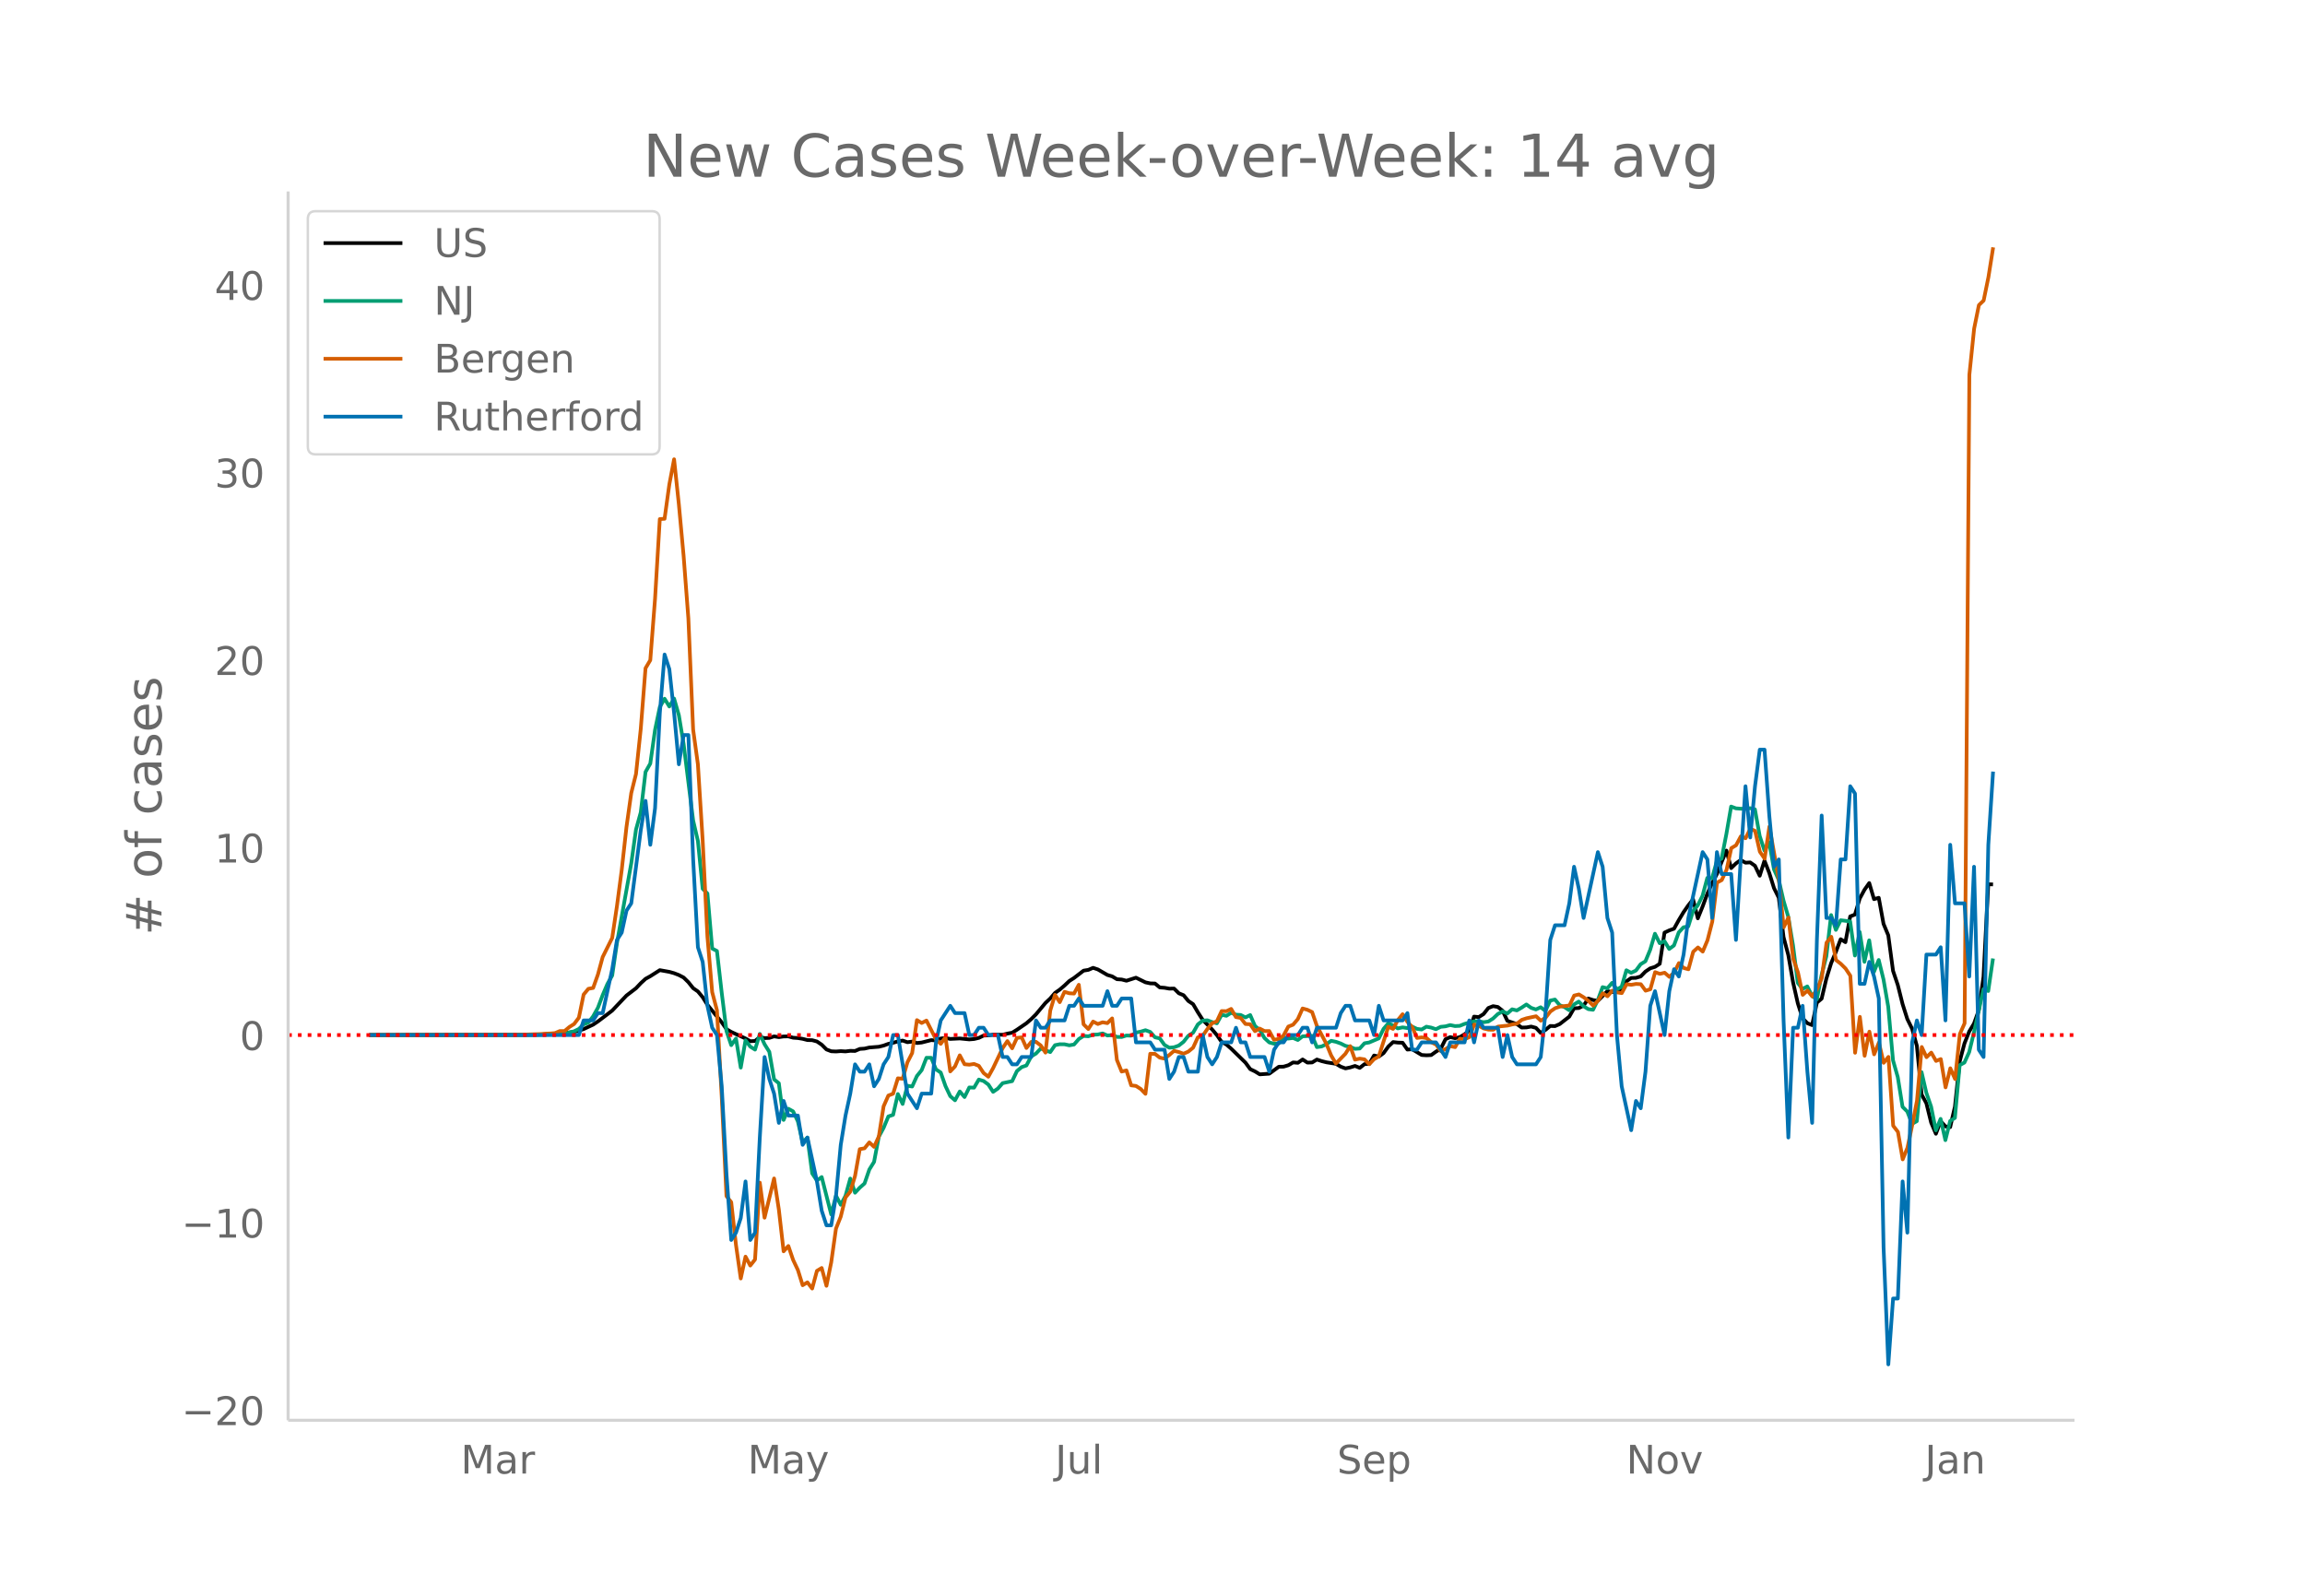 <svg height="864" viewBox="0 0 936 648" width="1248" xmlns="http://www.w3.org/2000/svg" xmlns:xlink="http://www.w3.org/1999/xlink"><defs><style>*{stroke-linecap:butt;stroke-linejoin:round}</style></defs><g id="figure_1"><path d="M0 648h936V0H0z" fill="#fff" id="patch_1"/><g id="axes_1"><path d="M117 576.72h725.4V77.76H117z" fill="none" id="patch_2"/><path clip-path="url(#pb6297be5a2)" d="M149.973 420.309l63.818-.093 7.735-.17 5.802-.365 3.868-.417 1.934-.275 1.934-.469 1.934-.64 3.867-1.804 1.934-1.297 3.868-2.925 1.934-1.482 5.801-6.112 3.868-2.958 1.934-2.053 1.934-1.768 1.934-1.07 3.868-2.457 3.867.692 1.934.544 1.934.746 1.934 1.011 1.934 1.899 1.934 2.422 1.934 1.335 1.934 2.332 1.934 3.097 3.867 4.745 1.934 2.356 1.934 2.766 1.934 1.144 5.802 2.66 1.933 1.101 1.934-.098 1.934-1.587 1.934.427 1.934-.083 1.934-.621 1.934.307 1.934-.269 1.934-.028 1.933.534 1.934.137 1.934.32 1.934.5 1.934.05 1.934.528 1.934 1.302 1.934 1.93 1.934.739 1.933.09 1.934-.147 1.934.117 1.934-.237 1.934.053 1.934-.828 1.934-.133 1.934-.445 3.867-.304 1.934-.474 1.934-.707 1.934-.437 1.934-.561 1.934-.33 1.934.666 1.934-.252 1.933.576 1.934-.196 3.868-.983 1.934.158 1.934-.81 1.934-.213 1.934.39 3.867-.19 3.868.386 1.934-.164 1.934-.46 1.934-.93 1.934-.093 1.934-.275 3.867.032 1.934-.48 1.934-.352 1.934-1.203 3.868-2.646 1.934-1.679 1.934-1.932 3.867-4.636 1.934-1.82 1.934-2.24 1.934-1.35 1.934-1.662 1.934-1.833 1.934-1.24 3.867-2.968 1.934-.313 1.934-.831 1.934.658 3.868 2.24 1.934.57 1.934 1.155 1.933.118 1.934.5 3.868-1.24 3.868 1.899 1.934.417 1.934.054 1.934 1.599 1.933.139 1.934.348 1.934-.04 1.934 1.917 1.934.79 1.934 2.334 1.934 1.297 1.934 3.29 1.933 3.03 3.868 3.96 1.934 2.296 1.934 2.774 1.934 1.044 1.934 1.687 5.801 5.67 1.934 2.637 1.934.917 1.934 1.192 3.868-.269 3.868-2.817 1.934-.036 1.933-.58 1.934-1.135 1.934.153 1.934-1.357 1.934 1.277 1.934-.06 1.934-1.195 1.934.651 1.933.481 3.868.607 1.934 1.159 1.934.707 1.934-.397 1.934-.605 1.934.794 1.934-1.535 1.933-.118 1.934-3.374 1.934.434 1.934-1.41 1.934-2.668 1.934-1.817 1.934.219 1.934.063 1.934 2.774 1.933-.15 3.868 2.346 1.934.129 1.934-.092 1.934-1.389 1.934-1.163 1.934-3.873 1.933-.883 1.934.453 1.934-.43 1.934-1.132 1.934-1.518 1.934-5.683 1.934.181 1.934-1.219 1.934-2.456 1.933-.758 1.934.334 1.934 1.543 1.934 4.093 3.868 1.297 1.934 1.426 1.934-.055 1.933-.35 1.934.524 1.934 2.043 1.934-1.217 1.934-1.588 1.934.065 1.934-.838 3.868-3.019 1.933-3.389 1.934-.104 1.934-.96 1.934-2.912 1.934.633 1.934.317 3.868-3.931 1.934.335 1.933-.035 1.934-1.103 1.934-3.196 1.934-1.348 1.934-.061 1.934-.565 1.934-1.986 1.934-1.31 1.933-.596 1.934-1.255 1.934-12.646 1.934-.913 1.934-.677 1.934-3.496 1.934-3.221 1.934-2.774 1.934-2.422 1.933 7.7 1.934-4.787 1.934-5.235 1.934-4.235 1.934-3.725 1.934-4.934 1.934-4.603 1.934 7.116 1.934-1.897 1.933-1.385 1.934 1.086 1.934-.114 1.934 1.366 1.934 4.05 1.934-6.123 1.934 4.965 1.934 6.185 1.933 3.9 1.934 15.974 1.934 7.293 1.934 11.078 1.934 8.536 1.934 6.06 1.934 1.998 1.934.783 1.934-9.121 1.933-1.605 1.934-8.171 1.934-6.258 1.934-4.586 1.934-5.138 1.934 1.203 1.934-10.459 1.934-.755 1.934-6.497 1.933-3.563 1.934-2.738 1.934 6.53 1.934-.539 1.934 10.578 1.934 4.654 1.934 14.44 1.934 5.748 1.933 7.722 1.934 6.1 1.934 3.92 1.934 6.925 1.934 19.793 1.934 3.543 1.934 7.85 1.934 4.547 1.934-5.097 1.933 2.097 1.934.295 1.934-8.297 1.934-18.36 1.934-7.32 1.934-4.853 1.934-3.21 1.934-5.359 1.934-13.65 1.933-37.574 1.934.072h0" fill="none" stroke="#000" stroke-linecap="round" stroke-width="1.5" id="line2d_1"/><path clip-path="url(#pb6297be5a2)" d="M149.973 420.309l69.62-.098 5.801-.227 3.868-.239 3.868-.973 1.934-.95 1.934-1.849 1.933-.741 1.934-2.548 1.934-3.46 1.934-5.15 1.934-4.538 1.934-3.417 1.934-13.19 5.801-32.31 1.934-13.774 1.934-6.987 1.934-16.394 1.934-3.411 1.934-13.675 1.934-9.271 1.934-3.38 1.933 3.153 1.934-3.209 1.934 6.755 1.934 11.672 3.868 31.067 1.934 8.31 1.934 19.42 1.934 1.928 1.933 22.334 1.934 1.005 1.934 16.945 1.934 15.554 1.934 5.739 1.934-2.67 1.934 11.788 1.934-11.084 1.933 2.56 1.934 1.218 1.934-6.369 1.934 4.19 1.934 3.086 1.934 11.188 1.934 1.562 1.934 14.9 1.934-4.545 1.933 1.078 1.934 4.079 1.934 8.543 1.934-1.979 1.934 14.527 1.934 2.915 1.934-1.421 3.868 15.169 1.933-7.618 1.934 3.71 1.934-3.643 1.934-7.006 1.934 5.75 1.934-2.063 1.934-1.703 1.934-5.64 1.933-3.13 1.934-10.238 1.934-3.565 1.934-4.635 1.934-.662 1.934-8.439 1.934 4.03 1.934-7.392 1.934.307 1.933-4.263 1.934-2.406 1.934-5.004 1.934.019 1.934 4.69 1.934 1.293 1.934 5.5 1.934 4.084 1.933 1.678 1.934-3.583 1.934 2.266 1.934-3.895 1.934.086 1.934-3.295 1.934.6 1.934 1.433 1.934 2.964 1.933-1.34 1.934-2.193 3.868-.815 1.934-4.078 1.934-1.623 1.934-.668 1.934-3.68 1.934-1.157 1.933-2.034 3.868 1.433 1.934-2.804 1.934-.38 1.934.024 1.934.423 1.934-.343 1.933-2.223 1.934-1.237 1.934.129 1.934-.631 1.934-.098 1.934-.435 1.934.845 1.934-.165 1.934.74 1.933.031 1.934-.6 1.934.062 1.934-1.256 1.934-.38 1.934-.581 1.934.71 1.934 2.18 1.934.423 1.933 2.67 1.934 1.127 1.934-.184 1.934-.698 1.934-1.519 1.934-2.443 1.934-1.237 1.934-3.369 1.933-1.537 1.934-.147 1.934.717 1.934.508 1.934-3.46 1.934.423 1.934-1.244 1.934.778 1.934.123 1.933.992 1.934-.962 1.934 4.452 1.934 1.599 1.934 3.288 1.934 1.782 1.934.527 1.934-.129 1.934-2.112 1.933.147 1.934-.245 1.934.82 1.934-1.494 3.868-.19 1.934 4.58 1.934-.275 1.933-.924 1.934-1.366 1.934.398 1.934.686 1.934.967 1.934.435 1.934.778 1.934-.135 1.934-2.13 1.933-.332 3.868-1.653 1.934-3.852 1.934-2.284 1.934.888 1.934 1.194 1.934-.416 1.934.287 1.933-.606 1.934.919 1.934.263 1.934-1.14 1.934.362 1.934.65 1.934-.956 1.934-.196 1.933-.52 1.934.41 1.934-.092 1.934-.784 3.868-1.053 1.934-.012 1.934.373 1.934-.275 1.933-1.22 1.934-1.824 1.934-1.078 1.934.857 1.934-1.702 1.934.453 1.934-1.127 1.934-1.286 1.933 1.372 1.934.655 1.934-.906 1.934 1.513 1.934-4.214 1.934-.422 1.934 2.29 1.934.766 1.934 1.286 1.933-2.352 1.934-1.157 1.934 1.867 1.934 1.189 1.934.257 1.934-3.932 1.934-5.254 1.934.484 1.934-2.217 1.933 2.64 1.934-1.042 1.934-6.718 1.934 1.035 1.934-.919 1.934-2.578 1.934-1.182 1.934-4.666 1.933-6.528 1.934 3.852 1.934-.833 1.934 3.172 1.934-1.433 1.934-5.303 1.934-2.07 1.934-.362 1.934-6.166 1.933-2.395 1.934-3.882 1.934-7.251 1.934.135 1.934-6.927 1.934-1.028 1.934-9.952 1.934-11.2 1.934.728 1.933.147h1.934l1.934-.196 1.934.441 1.934 10.821 1.934 5.934 1.934-3.356 1.934 10.987 1.933 4.262 1.934 8.396 1.934 6.608 1.934 11.586 1.934 15.249 1.934 2.486 1.934-1.053 1.934 3.833 1.934 1.464 1.933-9.964 1.934-7.569 1.934-16.743 1.934 6.026 1.934-3.92 3.868.472 1.934 13.859 1.934-9.566 1.933 12.12 1.934-8.727 1.934 12.8 1.934-4.82 1.934 7.869 1.934 11.14 1.934 21.721 1.934 6.816 1.933 12.082 1.934 1.905 1.934 5.003 1.934-1.071 1.934-19.91 1.934 8.378 1.934 5.604 1.934 9.633 1.934-4.648 1.933 8.634 1.934-7.783 1.934-1.243 1.934-21.416 1.934-1.06 1.934-4.262 1.934-7.955 3.868-17.63 1.933.79 1.934-13.204h0" fill="none" stroke="#009e73" stroke-linecap="round" stroke-width="1.5" id="line2d_2"/><path clip-path="url(#pb6297be5a2)" d="M149.973 420.309l58.016-.059 11.604-.35 1.933-.175 1.934-.058 1.934-.175 1.934-.817h1.934l1.934-1.634 1.934-1.225 1.934-2.567 1.934-9.395 1.933-2.334 1.934-.35 1.934-5.426 1.934-7.119 3.868-7.76 1.934-12.954 1.934-14.645 1.933-17.447 1.934-13.77 1.934-7.76 1.934-18.322 1.934-24.623 1.934-3.268 1.934-24.915 1.934-32.383 1.934-.117 1.933-13.945 1.934-10.211 1.934 18.263 1.934 20.947 1.934 25.44 1.934 45.104 1.934 14.062 1.934 30.808 1.934 39.21 1.933 22.523 1.934 7.352 1.934 34.951 1.934 40.553 1.934 2.45 1.934 17.388 1.934 13.596 1.934-8.87 1.933 3.618 1.934-2.45 1.934-31.217 1.934 14.237 3.868-15.93 1.934 12.604 1.934 16.98 1.934-2.16 1.933 5.66 1.934 4.085 1.934 6.185 1.934-1.167 1.934 2.51 1.934-7.178 1.934-1.167 1.934 7.236 1.934-9.511 1.933-13.712 1.934-4.843 1.934-7.819 1.934-2.334 1.934-6.36 1.934-10.911 1.934-.35 1.934-2.393 1.933 1.81 1.934-4.202 1.934-12.253 1.934-4.376 1.934-.759 1.934-6.243 1.934.175 1.934-6.652 1.934-3.793 1.933-13.362 1.934 1.167 1.934-.992 3.868 7.644 1.934 1.809 1.934-2.684 1.934 13.887 1.933-2.042 1.934-4.493 1.934 3.618 1.934.175 1.934-.292 1.934.758 1.934 2.918 1.934 1.517 1.934-3.501 3.867-8.11 1.934-2.86 1.934 2.918 1.934-4.201 1.934-.234 1.934 4.318 1.934-2.45 1.934-.059 1.933 1.459 1.934 2.917 1.934-17.038 1.934-6.418 1.934 2.976 1.934-4.201 1.934.583 1.934.117 1.933-3.56 1.934 16.047 1.934 1.925 1.934-3.034 1.934.992 1.934-.7 1.934.35 1.934-1.926 1.934 16.863 1.933 4.726 1.934-.466 1.934 6.068 1.934.233 1.934 1.226 1.934 1.983 1.934-16.279 1.934.058 1.934 1.517 1.933.409 1.934-1.459 1.934-1.692 1.934.467 1.934.7 1.934-.875 1.934-1.576 1.934-4.2 1.933-.584 1.934-2.8 1.934-2.335 1.934-.817 1.934-4.143 1.934.059 1.934-.934 1.934 3.326 1.934.35 1.933 2.45 1.934.118 1.934 2.8 1.934-1.05 1.934.992h1.934l1.934 3.56 1.934-.35 1.934-1.401 1.933-3.618 1.934-.758 1.934-2.276 1.934-4.318 1.934.525 1.934.934 1.934 5.601 3.867 7.294 1.934 4.726 1.934 3.268 3.868-3.968 1.934-3.092 1.934 5.484 1.934-.408 1.934.292 1.933 1.984 1.934-2.043 1.934-1.108 3.868-12.079 1.934.876 1.934-3.56 1.934-2.392L571.56 415l1.933 2.1 1.934 4.377 1.934-.234 1.934.292 1.934 1.692 1.934.934 1.934 2.684 1.934-.875 1.933-1.167 1.934.408 1.934-3.443 1.934.234 1.934-.875 1.934-5.077 1.934.525 1.934 1.05 1.934.467 1.933.059 1.934-1.284 3.868-.408 1.934-.467 1.934-.35 1.934-1.517 1.934-.642 3.867-.817 1.934 1.809 1.934-1.225 1.934-2.51 1.934-1.342 1.934-.641 3.868-.467 1.933-4.026 1.934-.467 1.934 1.167 1.934 1.459 1.934 1.925 1.934-1.984 1.934-3.034 1.934 1.226 1.934-2.276 1.933.7 1.934.292 1.934-3.618 1.934.234 1.934-.35 1.934.116 1.934 2.626 1.934-.584 1.933-6.943 1.934.7 1.934-.467 1.934 1.692 1.934-1.75 1.934-3.851 1.934 1.984 1.934.525 1.934-7.119 1.933-1.75 1.934 1.692 1.934-4.61 1.934-7.527 1.934-15.87 1.934-1.05 1.934-4.144 1.934-8.81 1.934-1.167 1.933-3.618 1.934.759 1.934-3.851 1.934.875 1.934 8.46 1.934 2.801 1.934-13.012 3.867 21.706 1.934 19.197 1.934-3.968 1.934 16.688 1.934 5.602 1.934 9.102 1.934-1.75 1.934 2.392 1.934-2.918 1.933-4.55 1.934-14.355 1.934-2.392 1.934 9.453 1.934 1.517 1.934 1.925 1.934 2.918 1.934 31.275 1.934-14.588 1.933 15.813 1.934-9.803 1.934 9.22 1.934-4.785 1.934 8.227 1.934-2.392 1.934 27.949 1.934 2.509 1.933 11.145 1.934-4.727 1.934-9.219 1.934-9.86 1.934-21.823 1.934 4.142 1.934-1.867 1.934 3.385 1.934-.759 1.933 11.495 1.934-7.76 1.934 4.375 1.934-18.263 1.934-4.376 1.934-263.329 1.934-18.73 1.934-9.569 1.934-1.867 1.933-9.452 1.934-12.137h0" fill="none" stroke="#d55e00" stroke-linecap="round" stroke-width="1.5" id="line2d_3"/><path clip-path="url(#pb6297be5a2)" d="M149.973 420.309h85.09l1.935-5.944h3.867l1.934-2.972h1.934l3.868-17.83 1.934-11.888 1.934-2.972 1.933-8.915 1.934-2.972 3.868-29.718 1.934-11.887 1.934 17.83 1.934-14.858 1.934-38.634 1.934-23.774 1.933 5.943 1.934 17.831 1.934 20.803 1.934-11.887h1.934l1.934 50.52 1.934 35.662 1.934 5.944 1.934 17.83 1.933 8.916 1.934 2.972 1.934 20.802 1.934 35.662 1.934 26.746 1.934-2.972 1.934-5.943 1.934-14.86 1.933 23.775 1.934-2.972 1.934-38.633 1.934-32.69 1.934 8.916 1.934 5.943 1.934 11.887 1.934-8.915 1.934 5.944h3.867l1.934 11.887 1.934-2.972 3.868 17.83 1.934 11.888 1.934 5.944h1.934l1.933-11.888 1.934-20.802 1.934-11.887 1.934-8.916 1.934-11.887 1.934 2.972h1.934l1.934-2.972 1.933 8.915 1.934-2.971 1.934-5.944 1.934-2.972 1.934-8.915h1.934l3.868 23.774 3.867 5.944 1.934-5.944h3.868l1.934-20.802 1.934-8.916 3.868-5.944 1.933 2.972h3.868l1.934 8.916h1.934l1.934-2.972h1.934l1.934 2.972h3.867l1.934 8.915h1.934l1.934 2.972h1.934l1.934-2.972h3.868l1.934-14.859 1.933 2.972h1.934l1.934-2.972h5.802l1.934-5.944h1.934l1.933-2.971 1.934 2.971h7.736l1.934-5.943 1.934 5.943h1.934l1.933-2.971h3.868l1.934 17.83h5.802l1.934 2.972h3.867l1.934 11.888 1.934-2.972 1.934-5.944h1.934l1.934 5.944h3.868l1.933-14.86 1.934 8.916 1.934 2.972 1.934-2.972 1.934-5.943h3.868l1.934-5.944 1.934 5.944h1.933l1.934 5.943h5.802l1.934 5.944 1.934-8.916 1.934-2.971h1.934l1.933-2.972h3.868l1.934-2.972h1.934l1.934 5.944 1.934-5.944h7.735l1.934-5.944 1.934-2.972h1.934l1.934 5.944h5.801l1.934 5.944 1.934-11.888 1.934 5.944h7.736l1.934-2.972 1.933 14.86h1.934l1.934-2.972h5.802l3.868 5.943 1.933-5.943h5.802l1.934-8.916 1.934 8.916 1.934-8.916 1.934 2.972h5.801l1.934 11.887 1.934-8.915 1.934 8.915 1.934 2.972h7.735l1.934-2.972 1.934-17.83 1.934-29.719 1.934-5.943h3.868l1.934-8.916 1.933-14.859 1.934 8.916 1.934 11.887 5.802-26.746 1.934 5.943 1.934 20.803 1.934 5.943 1.933 41.606 1.934 20.802 3.868 17.831 1.934-11.887 1.934 2.972 1.934-14.86 1.934-26.746 1.933-5.943 3.868 17.83 1.934-17.83 1.934-8.916 1.934 2.972 1.934-8.915 1.934-14.86 5.801-26.745 1.934 2.971 1.934 23.775 1.934-26.746 1.934 8.915h3.868l1.934 26.746 1.933-32.69 1.934-29.718 1.934 20.803 1.934-20.803 1.934-14.859h1.934l1.934 26.747 1.934 20.802 1.933-2.972 1.934 65.38 1.934 47.549 1.934-44.577h1.934l1.934-8.916 1.934 26.747 1.934 20.802 1.934-74.295 1.933-50.52 1.934 41.605h1.934l1.934 2.972 1.934-26.747h1.934l1.934-29.718 1.934 2.972 1.934 77.267h1.933l1.934-8.915 1.934 5.943 1.934 8.916 1.934 101.041 1.934 47.549 1.934-26.746h1.934l1.933-47.55 1.934 20.803 1.934-77.266 1.934-8.916 1.934 5.944 1.934-32.69h3.868l1.934-2.972 1.933 29.718 1.934-71.323 1.934 23.774h3.868l1.934 29.718 1.934-44.577 1.934 74.295 1.934 2.972 1.933-86.182 1.934-29.718h0" fill="none" stroke="#0072b2" stroke-linecap="round" stroke-width="1.5" id="line2d_4"/><path clip-path="url(#pb6297be5a2)" d="M117 420.309h725.4" fill="none" stroke="red" stroke-dasharray="1.5,2.475" stroke-width="1.5" id="line2d_5"/><path d="M117 576.72V77.76" fill="none" stroke="#d3d3d3" stroke-linecap="square" stroke-width="1.25" id="patch_3"/><path d="M117 576.72h725.4" fill="none" stroke="#d3d3d3" stroke-linecap="square" stroke-width="1.25" id="patch_4"/><g id="matplotlib.axis_1"><g id="xtick_1"><g transform="matrix(.16 0 0 -.16 187.094 598.378)" fill="#696969" id="text_1"><defs><path d="M9.813 72.906h14.703l18.593-49.61 18.703 49.61h14.704V0H66.89v64.016l-18.797-50h-9.907l-18.796 50V0H9.813z" id="DejaVuSans-77"/><path d="M34.281 27.484q-10.89 0-15.093-2.484-4.204-2.484-4.204-8.5 0-4.781 3.157-7.594 3.156-2.797 8.562-2.797 7.485 0 12 5.297 4.516 5.297 4.516 14.078v2zm17.922 3.72V0H43.22v8.297Q40.14 3.328 35.547.953q-4.594-2.375-11.234-2.375-8.391 0-13.36 4.719Q6 8.016 6 15.922q0 9.219 6.172 13.906 6.187 4.688 18.437 4.688h12.61v.89q0 6.203-4.078 9.594-4.078 3.39-11.453 3.39-4.688 0-9.141-1.124-4.438-1.125-8.531-3.375v8.312q4.921 1.906 9.562 2.844 4.64.953 9.031.953 11.875 0 17.735-6.156 5.86-6.14 5.86-18.64z" id="DejaVuSans-97"/><path d="M41.11 46.297q-1.516.875-3.297 1.281Q36.03 48 33.89 48q-7.625 0-11.703-4.953-4.079-4.953-4.079-14.234V0H9.08v54.688h9.03v-8.5q2.844 4.984 7.375 7.39Q30.031 56 36.531 56q.922 0 2.047-.125 1.125-.11 2.484-.36z" id="DejaVuSans-114"/></defs><use xlink:href="#DejaVuSans-77"/><use x="86.279" xlink:href="#DejaVuSans-97"/><use x="147.559" xlink:href="#DejaVuSans-114"/></g></g><g id="xtick_2"><g transform="matrix(.16 0 0 -.16 303.615 598.378)" fill="#696969" id="text_2"><defs><path d="M32.172-5.078q-3.797-9.766-7.422-12.735-3.61-2.984-9.656-2.984H7.906v7.516h5.282q3.703 0 5.75 1.765Q21-9.766 23.483-3.219l1.61 4.094-22.11 53.813H12.5l17.094-42.766 17.093 42.766h9.516z" id="DejaVuSans-121"/></defs><use xlink:href="#DejaVuSans-77"/><use x="86.279" xlink:href="#DejaVuSans-97"/><use x="147.559" xlink:href="#DejaVuSans-121"/></g></g><g id="xtick_3"><g transform="matrix(.16 0 0 -.16 428.469 598.378)" fill="#696969" id="text_3"><defs><path d="M9.813 72.906h9.859V5.078q0-13.187-5-19.14-5-5.954-16.094-5.954h-3.75v8.297h3.078q6.531 0 9.219 3.672Q9.813-4.39 9.813 5.078z" id="DejaVuSans-74"/><path d="M8.5 21.578v33.11h8.984V21.922q0-7.766 3.016-11.656 3.031-3.875 9.094-3.875 7.265 0 11.484 4.64 4.234 4.64 4.234 12.656v31h8.985V0h-8.984v8.406Q42.047 3.422 37.718 1q-4.313-2.422-10.032-2.422-9.421 0-14.312 5.86Q8.5 10.296 8.5 21.578zM31.11 56z" id="DejaVuSans-117"/><path d="M9.422 75.984h8.984V0H9.422z" id="DejaVuSans-108"/></defs><use xlink:href="#DejaVuSans-74"/><use x="29.492" xlink:href="#DejaVuSans-117"/><use x="92.871" xlink:href="#DejaVuSans-108"/></g></g><g id="xtick_4"><g transform="matrix(.16 0 0 -.16 542.942 598.378)" fill="#696969" id="text_4"><defs><path d="M53.516 70.516V60.89q-5.61 2.687-10.594 4-4.984 1.328-9.625 1.328-8.047 0-12.422-3.125t-4.375-8.89q0-4.845 2.906-7.313 2.907-2.453 11.016-3.97l5.953-1.218q11.031-2.11 16.281-7.406 5.25-5.297 5.25-14.172 0-10.61-7.11-16.078-7.093-5.469-20.812-5.469-5.172 0-11.015 1.172Q13.14.922 6.89 3.219v10.156q6-3.36 11.765-5.078 5.766-1.703 11.328-1.703 8.438 0 13.032 3.312 4.593 3.328 4.593 9.485 0 5.359-3.297 8.39-3.296 3.032-10.812 4.547L27.484 33.5q-11.03 2.188-15.968 6.875-4.922 4.688-4.922 13.047 0 9.672 6.812 15.234 6.813 5.563 18.766 5.563 5.14 0 10.453-.938 5.328-.922 10.89-2.765z" id="DejaVuSans-83"/><path d="M56.203 29.594v-4.39H14.891q.593-9.282 5.593-14.142 5-4.859 13.938-4.859 5.172 0 10.031 1.266 4.86 1.265 9.656 3.812v-8.5Q49.266.734 44.187-.344 39.11-1.422 33.892-1.422q-13.094 0-20.735 7.61-7.64 7.625-7.64 20.625 0 13.421 7.25 21.296Q20.016 56 32.328 56q11.031 0 17.453-7.11 6.422-7.093 6.422-19.296zm-8.984 2.64q-.094 7.36-4.125 11.75-4.032 4.407-10.672 4.407-7.516 0-12.031-4.25-4.516-4.25-5.203-11.97z" id="DejaVuSans-101"/><path d="M18.11 8.203v-29H9.077v75.484h9.031v-8.296q2.844 4.875 7.157 7.234Q29.594 56 35.594 56q9.968 0 16.187-7.906 6.235-7.907 6.235-20.797T51.78 6.484q-6.218-7.906-16.187-7.906-6 0-10.328 2.375-4.313 2.375-7.157 7.25zm30.578 19.094q0 9.906-4.079 15.547-4.078 5.64-11.203 5.64-7.14 0-11.218-5.64-4.079-5.64-4.079-15.547 0-9.906 4.078-15.547 4.079-5.64 11.22-5.64 7.124 0 11.202 5.64t4.078 15.547z" id="DejaVuSans-112"/></defs><use xlink:href="#DejaVuSans-83"/><use x="63.477" xlink:href="#DejaVuSans-101"/><use x="125" xlink:href="#DejaVuSans-112"/></g></g><g id="xtick_5"><g transform="matrix(.16 0 0 -.16 660.374 598.378)" fill="#696969" id="text_5"><defs><path d="M9.813 72.906h13.28l32.329-60.984v60.984h9.562V0h-13.28L19.39 60.984V0H9.813z" id="DejaVuSans-78"/><path d="M30.61 48.39q-7.22 0-11.422-5.64-4.204-5.64-4.204-15.453 0-9.813 4.172-15.453 4.188-5.64 11.453-5.64 7.188 0 11.375 5.655 4.203 5.672 4.203 15.438 0 9.719-4.203 15.406-4.187 5.688-11.375 5.688zm0 7.61q11.718 0 18.406-7.625 6.703-7.61 6.703-21.078 0-13.422-6.703-21.078-6.688-7.64-18.407-7.64-11.765 0-18.437 7.64-6.656 7.656-6.656 21.078 0 13.469 6.656 21.078Q18.844 56 30.609 56z" id="DejaVuSans-111"/><path d="M2.984 54.688H12.5L29.594 8.797l17.093 45.89h9.516L35.687 0H23.485z" id="DejaVuSans-118"/></defs><use xlink:href="#DejaVuSans-78"/><use x="74.805" xlink:href="#DejaVuSans-111"/><use x="135.986" xlink:href="#DejaVuSans-118"/></g></g><g id="xtick_6"><g transform="matrix(.16 0 0 -.16 781.624 598.378)" fill="#696969" id="text_6"><defs><path d="M54.89 33.016V0h-8.984v32.719q0 7.765-3.031 11.61-3.031 3.858-9.078 3.858-7.281 0-11.484-4.64-4.204-4.625-4.204-12.64V0H9.08v54.688h9.03v-8.5q3.235 4.937 7.594 7.374Q30.078 56 35.797 56q9.422 0 14.25-5.828 4.844-5.828 4.844-17.156z" id="DejaVuSans-110"/></defs><use xlink:href="#DejaVuSans-74"/><use x="29.492" xlink:href="#DejaVuSans-97"/><use x="90.771" xlink:href="#DejaVuSans-110"/></g></g></g><g id="matplotlib.axis_2"><g id="ytick_1"><g transform="matrix(.16 0 0 -.16 73.733 578.688)" fill="#696969" id="text_7"><defs><path d="M10.594 35.5h62.593v-8.297H10.594z" id="DejaVuSans-8722"/><path d="M19.188 8.297h34.421V0H7.33v8.297q5.609 5.812 15.296 15.594 9.703 9.797 12.188 12.64 4.734 5.313 6.609 9 1.89 3.688 1.89 7.25 0 5.813-4.078 9.469-4.078 3.672-10.625 3.672-4.64 0-9.797-1.61-5.14-1.609-11-4.89v9.969Q13.767 71.78 18.938 73q5.188 1.219 9.485 1.219 11.328 0 18.062-5.672 6.735-5.656 6.735-15.125 0-4.5-1.688-8.531-1.672-4.016-6.125-9.485-1.218-1.422-7.765-8.187-6.532-6.766-18.453-18.922z" id="DejaVuSans-50"/><path d="M31.781 66.406q-7.61 0-11.453-7.5Q16.5 51.422 16.5 36.375q0-14.984 3.828-22.484 3.844-7.5 11.453-7.5 7.672 0 11.5 7.5 3.844 7.5 3.844 22.484 0 15.047-3.844 22.531-3.828 7.5-11.5 7.5zm0 7.813q12.266 0 18.735-9.703 6.468-9.688 6.468-28.141 0-18.406-6.468-28.11-6.47-9.687-18.735-9.687-12.25 0-18.718 9.688-6.47 9.703-6.47 28.109 0 18.453 6.47 28.14Q19.53 74.22 31.78 74.22z" id="DejaVuSans-48"/></defs><use xlink:href="#DejaVuSans-8722"/><use x="83.789" xlink:href="#DejaVuSans-50"/><use x="147.412" xlink:href="#DejaVuSans-48"/></g></g><g id="ytick_2"><g transform="matrix(.16 0 0 -.16 73.733 502.538)" fill="#696969" id="text_8"><defs><path d="M12.406 8.297h16.11v55.625l-17.532-3.516v8.985l17.438 3.515h9.86V8.296H54.39V0H12.406z" id="DejaVuSans-49"/></defs><use xlink:href="#DejaVuSans-8722"/><use x="83.789" xlink:href="#DejaVuSans-49"/><use x="147.412" xlink:href="#DejaVuSans-48"/></g></g><g id="ytick_3"><use xlink:href="#DejaVuSans-48" transform="matrix(.16 0 0 -.16 97.32 426.387)" fill="#696969" id="text_9"/></g><g id="ytick_4"><g transform="matrix(.16 0 0 -.16 87.14 350.237)" fill="#696969" id="text_10"><use xlink:href="#DejaVuSans-49"/><use x="63.623" xlink:href="#DejaVuSans-48"/></g></g><g id="ytick_5"><g transform="matrix(.16 0 0 -.16 87.14 274.087)" fill="#696969" id="text_11"><use xlink:href="#DejaVuSans-50"/><use x="63.623" xlink:href="#DejaVuSans-48"/></g></g><g id="ytick_6"><g transform="matrix(.16 0 0 -.16 87.14 197.937)" fill="#696969" id="text_12"><defs><path d="M40.578 39.313Q47.656 37.797 51.625 33q3.984-4.781 3.984-11.813 0-10.78-7.422-16.703-7.421-5.906-21.093-5.906-4.578 0-9.438.906-4.86.907-10.031 2.72v9.515q4.094-2.39 8.969-3.61 4.89-1.218 10.218-1.218 9.266 0 14.125 3.656 4.86 3.656 4.86 10.64 0 6.454-4.516 10.079-4.515 3.64-12.562 3.64h-8.5v8.11h8.89q7.266 0 11.125 2.906 3.86 2.906 3.86 8.375 0 5.61-3.985 8.61-3.968 3.015-11.39 3.015-4.063 0-8.703-.89-4.641-.876-10.203-2.72v8.782q5.624 1.562 10.53 2.344 4.907.78 9.25.78 11.235 0 17.766-5.109 6.547-5.093 6.547-13.78 0-6.063-3.468-10.235-3.47-4.172-9.86-5.782z" id="DejaVuSans-51"/></defs><use xlink:href="#DejaVuSans-51"/><use x="63.623" xlink:href="#DejaVuSans-48"/></g></g><g id="ytick_7"><g transform="matrix(.16 0 0 -.16 87.14 121.787)" fill="#696969" id="text_13"><defs><path d="M37.797 64.313L12.89 25.39h24.906zm-2.594 8.593H47.61V25.391h10.407v-8.203H47.609V0h-9.812v17.188H4.89v9.515z" id="DejaVuSans-52"/></defs><use xlink:href="#DejaVuSans-52"/><use x="63.623" xlink:href="#DejaVuSans-48"/></g></g><g transform="matrix(0 -.2 -.2 0 65.573 379.813)" fill="#696969" id="text_14"><defs><path d="M51.125 44H36.922l-4.11-16.313h14.313zm-7.328 27.781l-5.078-20.265h14.265L58.11 71.78h7.813L60.89 51.516h15.234V44h-17.14l-4-16.313h15.53V20.22H53.079L48 0h-7.813l5.032 20.219H30.906L25.875 0h-7.86l5.079 20.219H7.719v7.468h17.187L29 44H13.281v7.516h17.625l4.985 20.265z" id="DejaVuSans-35"/><path d="M37.11 75.984V68.5h-8.594q-4.828 0-6.72-1.953-1.874-1.953-1.874-7.031v-4.828h14.797v-6.985H19.922V0H10.89v47.703H2.297v6.984h8.594V58.5q0 9.125 4.25 13.297 4.25 4.187 13.468 4.187z" id="DejaVuSans-102"/><path d="M48.781 52.594v-8.407q-3.812 2.11-7.64 3.157-3.828 1.047-7.735 1.047-8.75 0-13.593-5.547-4.829-5.532-4.829-15.547 0-10.016 4.829-15.563 4.843-5.53 13.593-5.53 3.907 0 7.735 1.046 3.828 1.047 7.64 3.156V2.094Q45.016.344 40.984-.531q-4.015-.89-8.562-.89-12.36 0-19.64 7.765-7.266 7.765-7.266 20.953 0 13.375 7.343 21.031Q20.22 56 33.016 56q4.14 0 8.093-.86 3.953-.843 7.672-2.546z" id="DejaVuSans-99"/><path d="M44.281 53.078v-8.5q-3.797 1.953-7.906 2.922-4.094.984-8.5.984-6.688 0-10.031-2.047-3.344-2.046-3.344-6.156 0-3.125 2.39-4.906 2.391-1.781 9.626-3.39l3.078-.688q9.562-2.047 13.593-5.781 4.032-3.735 4.032-10.422 0-7.625-6.032-12.078-6.03-4.438-16.578-4.438-4.39 0-9.156.86Q10.688.296 5.422 2v9.281q4.984-2.594 9.812-3.89 4.829-1.282 9.579-1.282 6.343 0 9.75 2.172 3.421 2.172 3.421 6.125 0 3.656-2.468 5.61-2.453 1.953-10.813 3.765l-3.125.735q-8.344 1.75-12.062 5.39-3.704 3.64-3.704 9.985 0 7.718 5.47 11.906Q16.75 56 26.811 56q4.97 0 9.36-.734 4.406-.72 8.11-2.188z" id="DejaVuSans-115"/></defs><use xlink:href="#DejaVuSans-35"/><use x="83.789" xlink:href="#DejaVuSans-32"/><use x="115.576" xlink:href="#DejaVuSans-111"/><use x="176.758" xlink:href="#DejaVuSans-102"/><use x="211.963" xlink:href="#DejaVuSans-32"/><use x="243.75" xlink:href="#DejaVuSans-99"/><use x="298.73" xlink:href="#DejaVuSans-97"/><use x="360.01" xlink:href="#DejaVuSans-115"/><use x="412.109" xlink:href="#DejaVuSans-101"/><use x="473.633" xlink:href="#DejaVuSans-115"/></g></g><g transform="matrix(.24 0 0 -.24 261.11 71.76)" fill="#696969" id="text_15"><defs><path d="M4.203 54.688h8.985l11.234-42.672 11.172 42.672h10.593l11.235-42.672 11.187 42.672h8.985L63.28 0H52.688L40.922 44.828 29.109 0H18.5z" id="DejaVuSans-119"/><path d="M64.406 67.281v-10.39q-4.984 4.64-10.625 6.922-5.64 2.296-11.984 2.296-12.5 0-19.14-7.64-6.641-7.64-6.641-22.094 0-14.406 6.64-22.047 6.64-7.64 19.14-7.64 6.345 0 11.985 2.296 5.64 2.297 10.625 6.938V5.609Q59.234 2.094 53.437.33q-5.78-1.75-12.218-1.75-16.563 0-26.094 10.124-9.516 10.14-9.516 27.672 0 17.578 9.516 27.703 9.531 10.14 26.094 10.14 6.531 0 12.312-1.734 5.797-1.734 10.875-5.203z" id="DejaVuSans-67"/><path d="M3.328 72.906h9.953L28.61 11.281l15.282 61.625h11.093l15.328-61.625 15.282 61.625h10.015L77.297 0H64.89L49.516 63.281 33.984 0H21.578z" id="DejaVuSans-87"/><path d="M9.078 75.984h9.031V31.11l26.813 23.578H56.39l-29-25.578L57.625 0H45.906L18.11 26.703V0H9.08z" id="DejaVuSans-107"/><path d="M4.89 31.39h26.313v-8H4.891z" id="DejaVuSans-45"/><path d="M11.719 12.406h10.297V0H11.719zm0 39.297h10.297v-12.39H11.719z" id="DejaVuSans-58"/><path d="M45.406 27.984q0 9.766-4.031 15.125-4.016 5.375-11.297 5.375-7.219 0-11.25-5.375-4.031-5.359-4.031-15.125 0-9.718 4.031-15.093t11.25-5.375q7.281 0 11.297 5.375 4.031 5.375 4.031 15.093zm8.985-21.203q0-13.953-6.203-20.765Q42-20.797 29.203-20.797q-4.734 0-8.937.703-4.203.703-8.157 2.172v8.735q3.954-2.141 7.813-3.157 3.86-1.031 7.86-1.031 8.843 0 13.234 4.61 4.39 4.609 4.39 13.937v4.453q-2.781-4.844-7.125-7.234Q33.938 0 27.875 0 17.828 0 11.672 7.656q-6.156 7.672-6.156 20.328 0 12.688 6.156 20.344Q17.828 56 27.875 56q6.063 0 10.406-2.39 4.344-2.391 7.125-7.22v8.297h8.985z" id="DejaVuSans-103"/></defs><use xlink:href="#DejaVuSans-78"/><use x="74.805" xlink:href="#DejaVuSans-101"/><use x="136.328" xlink:href="#DejaVuSans-119"/><use x="218.115" xlink:href="#DejaVuSans-32"/><use x="249.902" xlink:href="#DejaVuSans-67"/><use x="319.727" xlink:href="#DejaVuSans-97"/><use x="381.006" xlink:href="#DejaVuSans-115"/><use x="433.105" xlink:href="#DejaVuSans-101"/><use x="494.629" xlink:href="#DejaVuSans-115"/><use x="546.729" xlink:href="#DejaVuSans-32"/><use x="578.516" xlink:href="#DejaVuSans-87"/><use x="671.518" xlink:href="#DejaVuSans-101"/><use x="733.041" xlink:href="#DejaVuSans-101"/><use x="794.564" xlink:href="#DejaVuSans-107"/><use x="852.475" xlink:href="#DejaVuSans-45"/><use x="890.434" xlink:href="#DejaVuSans-111"/><use x="951.615" xlink:href="#DejaVuSans-118"/><use x="1010.795" xlink:href="#DejaVuSans-101"/><use x="1072.318" xlink:href="#DejaVuSans-114"/><use x="1107.057" xlink:href="#DejaVuSans-45"/><use x="1139.141" xlink:href="#DejaVuSans-87"/><use x="1232.143" xlink:href="#DejaVuSans-101"/><use x="1293.666" xlink:href="#DejaVuSans-101"/><use x="1355.189" xlink:href="#DejaVuSans-107"/><use x="1413.1" xlink:href="#DejaVuSans-58"/><use x="1446.791" xlink:href="#DejaVuSans-32"/><use x="1478.578" xlink:href="#DejaVuSans-49"/><use x="1542.201" xlink:href="#DejaVuSans-52"/><use x="1605.824" xlink:href="#DejaVuSans-32"/><use x="1637.611" xlink:href="#DejaVuSans-97"/><use x="1698.891" xlink:href="#DejaVuSans-118"/><use x="1758.07" xlink:href="#DejaVuSans-103"/></g><g id="legend_1"><path d="M128.2 184.5h136.45q3.2 0 3.2-3.2V88.96q0-3.2-3.2-3.2H128.2q-3.2 0-3.2 3.2v92.34q0 3.2 3.2 3.2z" fill="none" opacity=".8" stroke="#ccc" id="patch_5"/><path d="M131.4 98.718h32" fill="none" stroke="#000" stroke-linecap="round" stroke-width="1.5" id="line2d_6"/><g transform="matrix(.16 0 0 -.16 176.2 104.317)" fill="#696969" id="text_16"><defs><path d="M8.688 72.906h9.921V28.61q0-11.718 4.235-16.875 4.25-5.14 13.781-5.14 9.469 0 13.719 5.14 4.25 5.157 4.25 16.875v44.297H64.5V27.391q0-14.25-7.063-21.532-7.046-7.28-20.812-7.28-13.828 0-20.89 7.28-7.047 7.282-7.047 21.532z" id="DejaVuSans-85"/></defs><use xlink:href="#DejaVuSans-85"/><use x="73.193" xlink:href="#DejaVuSans-83"/></g><path d="M131.4 122.203h32" fill="none" stroke="#009e73" stroke-linecap="round" stroke-width="1.5" id="line2d_8"/><g transform="matrix(.16 0 0 -.16 176.2 127.802)" fill="#696969" id="text_17"><use xlink:href="#DejaVuSans-78"/><use x="74.805" xlink:href="#DejaVuSans-74"/></g><path d="M131.4 145.688h32" fill="none" stroke="#d55e00" stroke-linecap="round" stroke-width="1.5" id="line2d_10"/><g transform="matrix(.16 0 0 -.16 176.2 151.287)" fill="#696969" id="text_18"><defs><path d="M19.672 34.813V8.108H35.5q7.953 0 11.781 3.297 3.844 3.297 3.844 10.078 0 6.844-3.844 10.078-3.828 3.25-11.781 3.25zm0 29.984V42.828h14.61q7.218 0 10.75 2.703 3.546 2.719 3.546 8.282 0 5.515-3.547 8.25-3.531 2.734-10.75 2.734zm-9.86 8.11h25.204q11.28 0 17.375-4.688Q58.5 63.53 58.5 54.89q0-6.703-3.125-10.657-3.125-3.953-9.188-4.922 7.282-1.562 11.313-6.53 4.031-4.954 4.031-12.376 0-9.765-6.64-15.093Q48.25 0 35.984 0H9.812z" id="DejaVuSans-66"/></defs><use xlink:href="#DejaVuSans-66"/><use x="68.604" xlink:href="#DejaVuSans-101"/><use x="130.127" xlink:href="#DejaVuSans-114"/><use x="169.49" xlink:href="#DejaVuSans-103"/><use x="232.967" xlink:href="#DejaVuSans-101"/><use x="294.49" xlink:href="#DejaVuSans-110"/></g><path d="M131.4 169.173h32" fill="none" stroke="#0072b2" stroke-linecap="round" stroke-width="1.5" id="line2d_12"/><g transform="matrix(.16 0 0 -.16 176.2 174.773)" fill="#696969" id="text_19"><defs><path d="M44.39 34.188q3.172-1.079 6.172-4.594 3-3.516 6.032-9.672L66.609 0H56l-9.313 18.703q-3.624 7.328-7.015 9.719-3.39 2.39-9.25 2.39h-10.75V0h-9.86v72.906h22.266q12.5 0 18.656-5.234 6.157-5.219 6.157-15.766 0-6.89-3.203-11.437-3.204-4.532-9.297-6.282zM19.673 64.797V38.922h12.406q7.125 0 10.766 3.297 3.64 3.297 3.64 9.687 0 6.39-3.64 9.64-3.64 3.25-10.766 3.25z" id="DejaVuSans-82"/><path d="M18.313 70.219V54.688h18.5v-6.985h-18.5V18.016q0-6.688 1.828-8.594 1.828-1.906 7.453-1.906h9.218V0h-9.218q-10.407 0-14.36 3.875-3.953 3.89-3.953 14.14v29.688H2.687v6.984h6.594V70.22z" id="DejaVuSans-116"/><path d="M54.89 33.016V0h-8.984v32.719q0 7.765-3.031 11.61-3.031 3.858-9.078 3.858-7.281 0-11.484-4.64-4.204-4.625-4.204-12.64V0H9.08v75.984h9.03V46.188q3.235 4.937 7.594 7.374Q30.078 56 35.797 56q9.422 0 14.25-5.828 4.844-5.828 4.844-17.156z" id="DejaVuSans-104"/><path d="M45.406 46.39v29.594h8.985V0h-8.985v8.203Q42.578 3.328 38.25.953q-4.313-2.375-10.375-2.375-9.906 0-16.14 7.906-6.22 7.922-6.22 20.813 0 12.89 6.22 20.797Q17.968 56 27.874 56q6.063 0 10.375-2.375 4.328-2.36 7.156-7.234zm-30.61-19.093q0-9.906 4.079-15.547 4.078-5.64 11.203-5.64 7.125 0 11.219 5.64 4.11 5.64 4.11 15.547 0 9.906-4.11 15.547-4.094 5.64-11.219 5.64-7.125 0-11.203-5.64-4.078-5.64-4.078-15.547z" id="DejaVuSans-100"/></defs><use xlink:href="#DejaVuSans-82"/><use x="64.982" xlink:href="#DejaVuSans-117"/><use x="128.361" xlink:href="#DejaVuSans-116"/><use x="167.57" xlink:href="#DejaVuSans-104"/><use x="230.949" xlink:href="#DejaVuSans-101"/><use x="292.473" xlink:href="#DejaVuSans-114"/><use x="333.586" xlink:href="#DejaVuSans-102"/><use x="368.791" xlink:href="#DejaVuSans-111"/><use x="429.973" xlink:href="#DejaVuSans-114"/><use x="469.336" xlink:href="#DejaVuSans-100"/></g></g></g></g><defs><clipPath id="pb6297be5a2"><path d="M117 77.76h725.4v498.96H117z"/></clipPath></defs></svg>